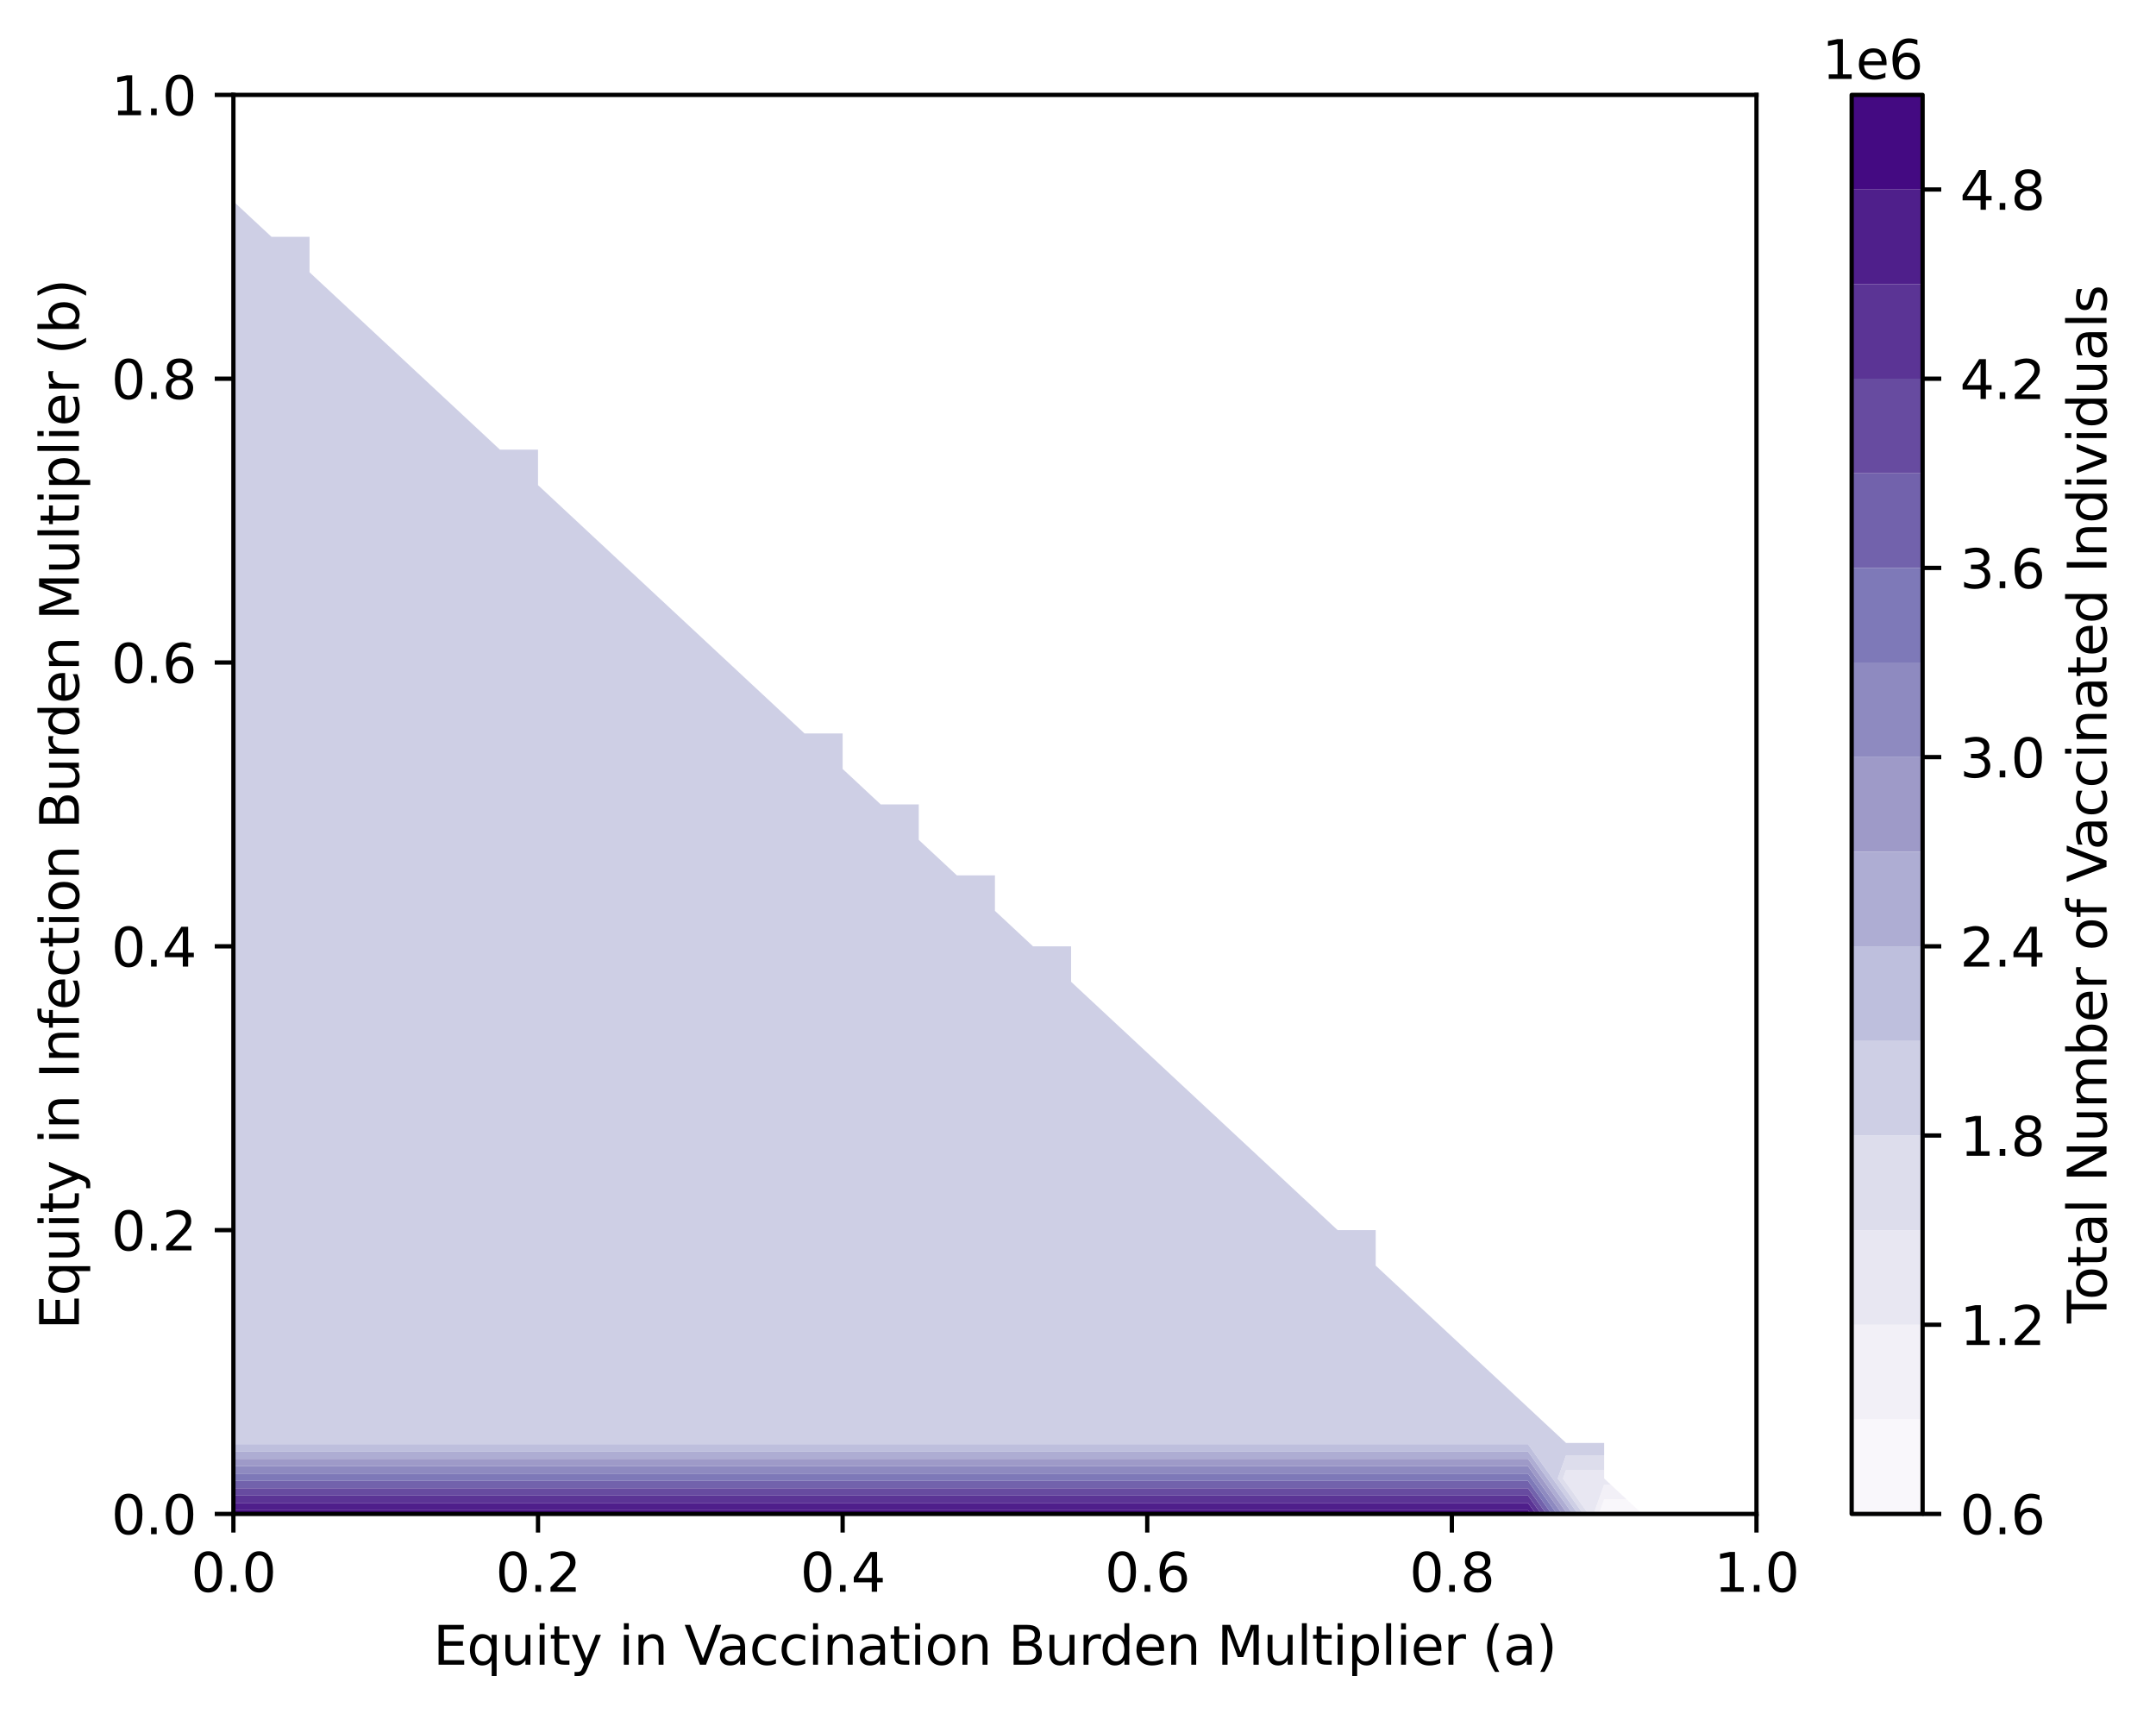 <?xml version="1.0" encoding="utf-8" standalone="no"?>
<!DOCTYPE svg PUBLIC "-//W3C//DTD SVG 1.1//EN"
  "http://www.w3.org/Graphics/SVG/1.1/DTD/svg11.dtd">
<svg xmlns:xlink="http://www.w3.org/1999/xlink" width="404.42pt" height="321.467pt" viewBox="0 0 404.42 321.467" xmlns="http://www.w3.org/2000/svg" version="1.1">
 <defs>
  <style type="text/css">*{stroke-linejoin: round; stroke-linecap: butt}</style>
 </defs>
 <g id="figure_1">
  <g id="patch_1">
   <path d="M 0 321.467 
L 404.42 321.467 
L 404.42 0 
L 0 0 
z
" style="fill: #ffffff"/>
  </g>
  <g id="axes_1">
   <g id="patch_2">
    <path d="M 43.781 283.91 
L 329.477 283.91 
L 329.477 17.798 
L 43.781 17.798 
z
" style="fill: #ffffff"/>
   </g>
   <g id="QuadContourSet_1">
    <path d="M 300.908 283.91 
L 308.05 283.91 
L 305.095 281.158 
L 300.908 281.158 
L 299.922 283.91 
z
" clip-path="url(#p4a91eb981a)" style="fill: #f9f7fb"/>
    <path d="M 300.908 281.158 
L 305.095 281.158 
L 302.139 278.405 
L 300.908 278.405 
L 298.937 283.91 
L 299.922 283.91 
z
" clip-path="url(#p4a91eb981a)" style="fill: #f2f0f7"/>
    <path d="M 293.765 278.061 
L 297.952 283.91 
L 298.937 283.91 
L 300.908 278.405 
L 302.139 278.405 
L 300.908 277.258 
L 300.908 275.652 
L 293.765 275.652 
L 293.191 277.258 
z
" clip-path="url(#p4a91eb981a)" style="fill: #e8e7f2"/>
    <path d="M 293.765 279.437 
L 296.967 283.91 
L 297.952 283.91 
L 293.765 278.061 
L 293.191 277.258 
L 293.765 275.652 
L 300.908 275.652 
L 300.908 272.899 
L 293.765 272.899 
L 292.205 277.258 
z
" clip-path="url(#p4a91eb981a)" style="fill: #ddddec"/>
    <path d="M 293.765 280.813 
L 295.982 283.91 
L 296.967 283.91 
L 293.765 279.437 
L 292.205 277.258 
L 293.765 272.899 
L 300.908 272.899 
L 300.908 270.605 
L 293.765 270.605 
L 286.623 263.952 
L 279.48 257.299 
L 272.338 250.646 
L 265.196 243.994 
L 258.053 237.341 
L 258.053 230.688 
L 250.911 230.688 
L 243.768 224.035 
L 236.626 217.382 
L 229.484 210.73 
L 222.341 204.077 
L 215.199 197.424 
L 208.056 190.771 
L 200.914 184.118 
L 200.914 177.466 
L 193.772 177.466 
L 186.629 170.813 
L 186.629 164.16 
L 179.487 164.16 
L 172.344 157.507 
L 172.344 150.854 
L 165.202 150.854 
L 158.06 144.202 
L 158.06 137.549 
L 150.917 137.549 
L 143.775 130.896 
L 136.632 124.243 
L 129.49 117.59 
L 122.348 110.938 
L 115.205 104.285 
L 108.063 97.632 
L 100.92 90.979 
L 100.92 84.326 
L 93.778 84.326 
L 86.636 77.674 
L 79.493 71.021 
L 72.351 64.368 
L 65.208 57.715 
L 58.066 51.062 
L 58.066 44.41 
L 50.924 44.41 
L 43.781 37.757 
L 43.781 44.41 
L 43.781 51.062 
L 43.781 57.715 
L 43.781 64.368 
L 43.781 71.021 
L 43.781 77.674 
L 43.781 84.326 
L 43.781 90.979 
L 43.781 97.632 
L 43.781 104.285 
L 43.781 110.938 
L 43.781 117.59 
L 43.781 124.243 
L 43.781 130.896 
L 43.781 137.549 
L 43.781 144.202 
L 43.781 150.854 
L 43.781 157.507 
L 43.781 164.16 
L 43.781 170.813 
L 43.781 177.466 
L 43.781 184.118 
L 43.781 190.771 
L 43.781 197.424 
L 43.781 204.077 
L 43.781 210.73 
L 43.781 217.382 
L 43.781 224.035 
L 43.781 230.688 
L 43.781 237.341 
L 43.781 243.994 
L 43.781 250.646 
L 43.781 257.299 
L 43.781 263.952 
L 43.781 270.605 
L 43.781 270.834 
L 50.924 270.834 
L 58.066 270.834 
L 65.208 270.834 
L 72.351 270.834 
L 79.493 270.834 
L 86.636 270.834 
L 93.778 270.834 
L 100.92 270.834 
L 108.063 270.834 
L 115.205 270.834 
L 122.348 270.834 
L 129.49 270.834 
L 136.632 270.834 
L 143.775 270.834 
L 150.917 270.834 
L 158.06 270.834 
L 165.202 270.834 
L 172.344 270.834 
L 179.487 270.834 
L 186.629 270.834 
L 193.772 270.834 
L 200.914 270.834 
L 208.056 270.834 
L 215.199 270.834 
L 222.341 270.834 
L 229.484 270.834 
L 236.626 270.834 
L 243.768 270.834 
L 250.911 270.834 
L 258.053 270.834 
L 265.196 270.834 
L 272.338 270.834 
L 279.48 270.834 
L 286.623 270.834 
L 291.22 277.258 
z
" clip-path="url(#p4a91eb981a)" style="fill: #cecfe5"/>
    <path d="M 293.765 282.19 
L 294.997 283.91 
L 295.982 283.91 
L 293.765 280.813 
L 291.22 277.258 
L 286.623 270.834 
L 279.48 270.834 
L 272.338 270.834 
L 265.196 270.834 
L 258.053 270.834 
L 250.911 270.834 
L 243.768 270.834 
L 236.626 270.834 
L 229.484 270.834 
L 222.341 270.834 
L 215.199 270.834 
L 208.056 270.834 
L 200.914 270.834 
L 193.772 270.834 
L 186.629 270.834 
L 179.487 270.834 
L 172.344 270.834 
L 165.202 270.834 
L 158.06 270.834 
L 150.917 270.834 
L 143.775 270.834 
L 136.632 270.834 
L 129.49 270.834 
L 122.348 270.834 
L 115.205 270.834 
L 108.063 270.834 
L 100.92 270.834 
L 93.778 270.834 
L 86.636 270.834 
L 79.493 270.834 
L 72.351 270.834 
L 65.208 270.834 
L 58.066 270.834 
L 50.924 270.834 
L 43.781 270.834 
L 43.781 272.211 
L 50.924 272.211 
L 58.066 272.211 
L 65.208 272.211 
L 72.351 272.211 
L 79.493 272.211 
L 86.636 272.211 
L 93.778 272.211 
L 100.92 272.211 
L 108.063 272.211 
L 115.205 272.211 
L 122.348 272.211 
L 129.49 272.211 
L 136.632 272.211 
L 143.775 272.211 
L 150.917 272.211 
L 158.06 272.211 
L 165.202 272.211 
L 172.344 272.211 
L 179.487 272.211 
L 186.629 272.211 
L 193.772 272.211 
L 200.914 272.211 
L 208.056 272.211 
L 215.199 272.211 
L 222.341 272.211 
L 229.484 272.211 
L 236.626 272.211 
L 243.768 272.211 
L 250.911 272.211 
L 258.053 272.211 
L 265.196 272.211 
L 272.338 272.211 
L 279.48 272.211 
L 286.623 272.211 
L 290.235 277.258 
z
" clip-path="url(#p4a91eb981a)" style="fill: #bebfdd"/>
    <path d="M 293.765 283.566 
L 294.012 283.91 
L 294.997 283.91 
L 293.765 282.19 
L 290.235 277.258 
L 286.623 272.211 
L 279.48 272.211 
L 272.338 272.211 
L 265.196 272.211 
L 258.053 272.211 
L 250.911 272.211 
L 243.768 272.211 
L 236.626 272.211 
L 229.484 272.211 
L 222.341 272.211 
L 215.199 272.211 
L 208.056 272.211 
L 200.914 272.211 
L 193.772 272.211 
L 186.629 272.211 
L 179.487 272.211 
L 172.344 272.211 
L 165.202 272.211 
L 158.06 272.211 
L 150.917 272.211 
L 143.775 272.211 
L 136.632 272.211 
L 129.49 272.211 
L 122.348 272.211 
L 115.205 272.211 
L 108.063 272.211 
L 100.92 272.211 
L 93.778 272.211 
L 86.636 272.211 
L 79.493 272.211 
L 72.351 272.211 
L 65.208 272.211 
L 58.066 272.211 
L 50.924 272.211 
L 43.781 272.211 
L 43.781 273.587 
L 50.924 273.587 
L 58.066 273.587 
L 65.208 273.587 
L 72.351 273.587 
L 79.493 273.587 
L 86.636 273.587 
L 93.778 273.587 
L 100.92 273.587 
L 108.063 273.587 
L 115.205 273.587 
L 122.348 273.587 
L 129.49 273.587 
L 136.632 273.587 
L 143.775 273.587 
L 150.917 273.587 
L 158.06 273.587 
L 165.202 273.587 
L 172.344 273.587 
L 179.487 273.587 
L 186.629 273.587 
L 193.772 273.587 
L 200.914 273.587 
L 208.056 273.587 
L 215.199 273.587 
L 222.341 273.587 
L 229.484 273.587 
L 236.626 273.587 
L 243.768 273.587 
L 250.911 273.587 
L 258.053 273.587 
L 265.196 273.587 
L 272.338 273.587 
L 279.48 273.587 
L 286.623 273.587 
L 289.25 277.258 
z
" clip-path="url(#p4a91eb981a)" style="fill: #aeadd3"/>
    <path d="M 293.765 283.91 
L 294.012 283.91 
L 293.765 283.566 
L 289.25 277.258 
L 286.623 273.587 
L 279.48 273.587 
L 272.338 273.587 
L 265.196 273.587 
L 258.053 273.587 
L 250.911 273.587 
L 243.768 273.587 
L 236.626 273.587 
L 229.484 273.587 
L 222.341 273.587 
L 215.199 273.587 
L 208.056 273.587 
L 200.914 273.587 
L 193.772 273.587 
L 186.629 273.587 
L 179.487 273.587 
L 172.344 273.587 
L 165.202 273.587 
L 158.06 273.587 
L 150.917 273.587 
L 143.775 273.587 
L 136.632 273.587 
L 129.49 273.587 
L 122.348 273.587 
L 115.205 273.587 
L 108.063 273.587 
L 100.92 273.587 
L 93.778 273.587 
L 86.636 273.587 
L 79.493 273.587 
L 72.351 273.587 
L 65.208 273.587 
L 58.066 273.587 
L 50.924 273.587 
L 43.781 273.587 
L 43.781 274.964 
L 50.924 274.964 
L 58.066 274.964 
L 65.208 274.964 
L 72.351 274.964 
L 79.493 274.964 
L 86.636 274.964 
L 93.778 274.964 
L 100.92 274.964 
L 108.063 274.964 
L 115.205 274.964 
L 122.348 274.964 
L 129.49 274.964 
L 136.632 274.964 
L 143.775 274.964 
L 150.917 274.964 
L 158.06 274.964 
L 165.202 274.964 
L 172.344 274.964 
L 179.487 274.964 
L 186.629 274.964 
L 193.772 274.964 
L 200.914 274.964 
L 208.056 274.964 
L 215.199 274.964 
L 222.341 274.964 
L 229.484 274.964 
L 236.626 274.964 
L 243.768 274.964 
L 250.911 274.964 
L 258.053 274.964 
L 265.196 274.964 
L 272.338 274.964 
L 279.48 274.964 
L 286.623 274.964 
L 288.265 277.258 
L 293.026 283.91 
z
" clip-path="url(#p4a91eb981a)" style="fill: #9e9ac8"/>
    <path d="M 288.265 277.258 
L 286.623 274.964 
L 279.48 274.964 
L 272.338 274.964 
L 265.196 274.964 
L 258.053 274.964 
L 250.911 274.964 
L 243.768 274.964 
L 236.626 274.964 
L 229.484 274.964 
L 222.341 274.964 
L 215.199 274.964 
L 208.056 274.964 
L 200.914 274.964 
L 193.772 274.964 
L 186.629 274.964 
L 179.487 274.964 
L 172.344 274.964 
L 165.202 274.964 
L 158.06 274.964 
L 150.917 274.964 
L 143.775 274.964 
L 136.632 274.964 
L 129.49 274.964 
L 122.348 274.964 
L 115.205 274.964 
L 108.063 274.964 
L 100.92 274.964 
L 93.778 274.964 
L 86.636 274.964 
L 79.493 274.964 
L 72.351 274.964 
L 65.208 274.964 
L 58.066 274.964 
L 50.924 274.964 
L 43.781 274.964 
L 43.781 276.34 
L 50.924 276.34 
L 58.066 276.34 
L 65.208 276.34 
L 72.351 276.34 
L 79.493 276.34 
L 86.636 276.34 
L 93.778 276.34 
L 100.92 276.34 
L 108.063 276.34 
L 115.205 276.34 
L 122.348 276.34 
L 129.49 276.34 
L 136.632 276.34 
L 143.775 276.34 
L 150.917 276.34 
L 158.06 276.34 
L 165.202 276.34 
L 172.344 276.34 
L 179.487 276.34 
L 186.629 276.34 
L 193.772 276.34 
L 200.914 276.34 
L 208.056 276.34 
L 215.199 276.34 
L 222.341 276.34 
L 229.484 276.34 
L 236.626 276.34 
L 243.768 276.34 
L 250.911 276.34 
L 258.053 276.34 
L 265.196 276.34 
L 272.338 276.34 
L 279.48 276.34 
L 286.623 276.34 
L 287.28 277.258 
L 292.041 283.91 
L 293.026 283.91 
z
" clip-path="url(#p4a91eb981a)" style="fill: #8e8ac0"/>
    <path d="M 50.924 277.716 
L 58.066 277.716 
L 65.208 277.716 
L 72.351 277.716 
L 79.493 277.716 
L 86.636 277.716 
L 93.778 277.716 
L 100.92 277.716 
L 108.063 277.716 
L 115.205 277.716 
L 122.348 277.716 
L 129.49 277.716 
L 136.632 277.716 
L 143.775 277.716 
L 150.917 277.716 
L 158.06 277.716 
L 165.202 277.716 
L 172.344 277.716 
L 179.487 277.716 
L 186.629 277.716 
L 193.772 277.716 
L 200.914 277.716 
L 208.056 277.716 
L 215.199 277.716 
L 222.341 277.716 
L 229.484 277.716 
L 236.626 277.716 
L 243.768 277.716 
L 250.911 277.716 
L 258.053 277.716 
L 265.196 277.716 
L 272.338 277.716 
L 279.48 277.716 
L 286.623 277.716 
L 291.056 283.91 
L 292.041 283.91 
L 287.28 277.258 
L 286.623 276.34 
L 279.48 276.34 
L 272.338 276.34 
L 265.196 276.34 
L 258.053 276.34 
L 250.911 276.34 
L 243.768 276.34 
L 236.626 276.34 
L 229.484 276.34 
L 222.341 276.34 
L 215.199 276.34 
L 208.056 276.34 
L 200.914 276.34 
L 193.772 276.34 
L 186.629 276.34 
L 179.487 276.34 
L 172.344 276.34 
L 165.202 276.34 
L 158.06 276.34 
L 150.917 276.34 
L 143.775 276.34 
L 136.632 276.34 
L 129.49 276.34 
L 122.348 276.34 
L 115.205 276.34 
L 108.063 276.34 
L 100.92 276.34 
L 93.778 276.34 
L 86.636 276.34 
L 79.493 276.34 
L 72.351 276.34 
L 65.208 276.34 
L 58.066 276.34 
L 50.924 276.34 
L 43.781 276.34 
L 43.781 277.258 
L 43.781 277.716 
z
" clip-path="url(#p4a91eb981a)" style="fill: #7e79b8"/>
    <path d="M 50.924 279.093 
L 58.066 279.093 
L 65.208 279.093 
L 72.351 279.093 
L 79.493 279.093 
L 86.636 279.093 
L 93.778 279.093 
L 100.92 279.093 
L 108.063 279.093 
L 115.205 279.093 
L 122.348 279.093 
L 129.49 279.093 
L 136.632 279.093 
L 143.775 279.093 
L 150.917 279.093 
L 158.06 279.093 
L 165.202 279.093 
L 172.344 279.093 
L 179.487 279.093 
L 186.629 279.093 
L 193.772 279.093 
L 200.914 279.093 
L 208.056 279.093 
L 215.199 279.093 
L 222.341 279.093 
L 229.484 279.093 
L 236.626 279.093 
L 243.768 279.093 
L 250.911 279.093 
L 258.053 279.093 
L 265.196 279.093 
L 272.338 279.093 
L 279.48 279.093 
L 286.623 279.093 
L 290.071 283.91 
L 291.056 283.91 
L 286.623 277.716 
L 279.48 277.716 
L 272.338 277.716 
L 265.196 277.716 
L 258.053 277.716 
L 250.911 277.716 
L 243.768 277.716 
L 236.626 277.716 
L 229.484 277.716 
L 222.341 277.716 
L 215.199 277.716 
L 208.056 277.716 
L 200.914 277.716 
L 193.772 277.716 
L 186.629 277.716 
L 179.487 277.716 
L 172.344 277.716 
L 165.202 277.716 
L 158.06 277.716 
L 150.917 277.716 
L 143.775 277.716 
L 136.632 277.716 
L 129.49 277.716 
L 122.348 277.716 
L 115.205 277.716 
L 108.063 277.716 
L 100.92 277.716 
L 93.778 277.716 
L 86.636 277.716 
L 79.493 277.716 
L 72.351 277.716 
L 65.208 277.716 
L 58.066 277.716 
L 50.924 277.716 
L 43.781 277.716 
L 43.781 279.093 
z
" clip-path="url(#p4a91eb981a)" style="fill: #7262ac"/>
    <path d="M 50.924 280.469 
L 58.066 280.469 
L 65.208 280.469 
L 72.351 280.469 
L 79.493 280.469 
L 86.636 280.469 
L 93.778 280.469 
L 100.92 280.469 
L 108.063 280.469 
L 115.205 280.469 
L 122.348 280.469 
L 129.49 280.469 
L 136.632 280.469 
L 143.775 280.469 
L 150.917 280.469 
L 158.06 280.469 
L 165.202 280.469 
L 172.344 280.469 
L 179.487 280.469 
L 186.629 280.469 
L 193.772 280.469 
L 200.914 280.469 
L 208.056 280.469 
L 215.199 280.469 
L 222.341 280.469 
L 229.484 280.469 
L 236.626 280.469 
L 243.768 280.469 
L 250.911 280.469 
L 258.053 280.469 
L 265.196 280.469 
L 272.338 280.469 
L 279.48 280.469 
L 286.623 280.469 
L 289.086 283.91 
L 290.071 283.91 
L 286.623 279.093 
L 279.48 279.093 
L 272.338 279.093 
L 265.196 279.093 
L 258.053 279.093 
L 250.911 279.093 
L 243.768 279.093 
L 236.626 279.093 
L 229.484 279.093 
L 222.341 279.093 
L 215.199 279.093 
L 208.056 279.093 
L 200.914 279.093 
L 193.772 279.093 
L 186.629 279.093 
L 179.487 279.093 
L 172.344 279.093 
L 165.202 279.093 
L 158.06 279.093 
L 150.917 279.093 
L 143.775 279.093 
L 136.632 279.093 
L 129.49 279.093 
L 122.348 279.093 
L 115.205 279.093 
L 108.063 279.093 
L 100.92 279.093 
L 93.778 279.093 
L 86.636 279.093 
L 79.493 279.093 
L 72.351 279.093 
L 65.208 279.093 
L 58.066 279.093 
L 50.924 279.093 
L 43.781 279.093 
L 43.781 280.469 
z
" clip-path="url(#p4a91eb981a)" style="fill: #674ba0"/>
    <path d="M 50.924 281.846 
L 58.066 281.846 
L 65.208 281.846 
L 72.351 281.846 
L 79.493 281.846 
L 86.636 281.846 
L 93.778 281.846 
L 100.92 281.846 
L 108.063 281.846 
L 115.205 281.846 
L 122.348 281.846 
L 129.49 281.846 
L 136.632 281.846 
L 143.775 281.846 
L 150.917 281.846 
L 158.06 281.846 
L 165.202 281.846 
L 172.344 281.846 
L 179.487 281.846 
L 186.629 281.846 
L 193.772 281.846 
L 200.914 281.846 
L 208.056 281.846 
L 215.199 281.846 
L 222.341 281.846 
L 229.484 281.846 
L 236.626 281.846 
L 243.768 281.846 
L 250.911 281.846 
L 258.053 281.846 
L 265.196 281.846 
L 272.338 281.846 
L 279.48 281.846 
L 286.623 281.846 
L 288.101 283.91 
L 289.086 283.91 
L 286.623 280.469 
L 279.48 280.469 
L 272.338 280.469 
L 265.196 280.469 
L 258.053 280.469 
L 250.911 280.469 
L 243.768 280.469 
L 236.626 280.469 
L 229.484 280.469 
L 222.341 280.469 
L 215.199 280.469 
L 208.056 280.469 
L 200.914 280.469 
L 193.772 280.469 
L 186.629 280.469 
L 179.487 280.469 
L 172.344 280.469 
L 165.202 280.469 
L 158.06 280.469 
L 150.917 280.469 
L 143.775 280.469 
L 136.632 280.469 
L 129.49 280.469 
L 122.348 280.469 
L 115.205 280.469 
L 108.063 280.469 
L 100.92 280.469 
L 93.778 280.469 
L 86.636 280.469 
L 79.493 280.469 
L 72.351 280.469 
L 65.208 280.469 
L 58.066 280.469 
L 50.924 280.469 
L 43.781 280.469 
L 43.781 281.846 
z
" clip-path="url(#p4a91eb981a)" style="fill: #5b3495"/>
    <path d="M 50.924 283.222 
L 58.066 283.222 
L 65.208 283.222 
L 72.351 283.222 
L 79.493 283.222 
L 86.636 283.222 
L 93.778 283.222 
L 100.92 283.222 
L 108.063 283.222 
L 115.205 283.222 
L 122.348 283.222 
L 129.49 283.222 
L 136.632 283.222 
L 143.775 283.222 
L 150.917 283.222 
L 158.06 283.222 
L 165.202 283.222 
L 172.344 283.222 
L 179.487 283.222 
L 186.629 283.222 
L 193.772 283.222 
L 200.914 283.222 
L 208.056 283.222 
L 215.199 283.222 
L 222.341 283.222 
L 229.484 283.222 
L 236.626 283.222 
L 243.768 283.222 
L 250.911 283.222 
L 258.053 283.222 
L 265.196 283.222 
L 272.338 283.222 
L 279.48 283.222 
L 286.623 283.222 
L 287.115 283.91 
L 288.101 283.91 
L 286.623 281.846 
L 279.48 281.846 
L 272.338 281.846 
L 265.196 281.846 
L 258.053 281.846 
L 250.911 281.846 
L 243.768 281.846 
L 236.626 281.846 
L 229.484 281.846 
L 222.341 281.846 
L 215.199 281.846 
L 208.056 281.846 
L 200.914 281.846 
L 193.772 281.846 
L 186.629 281.846 
L 179.487 281.846 
L 172.344 281.846 
L 165.202 281.846 
L 158.06 281.846 
L 150.917 281.846 
L 143.775 281.846 
L 136.632 281.846 
L 129.49 281.846 
L 122.348 281.846 
L 115.205 281.846 
L 108.063 281.846 
L 100.92 281.846 
L 93.778 281.846 
L 86.636 281.846 
L 79.493 281.846 
L 72.351 281.846 
L 65.208 281.846 
L 58.066 281.846 
L 50.924 281.846 
L 43.781 281.846 
L 43.781 283.222 
z
" clip-path="url(#p4a91eb981a)" style="fill: #4f1f8b"/>
    <path d="M 50.924 283.91 
L 58.066 283.91 
L 65.208 283.91 
L 72.351 283.91 
L 79.493 283.91 
L 86.636 283.91 
L 93.778 283.91 
L 100.92 283.91 
L 108.063 283.91 
L 115.205 283.91 
L 122.348 283.91 
L 129.49 283.91 
L 136.632 283.91 
L 143.775 283.91 
L 150.917 283.91 
L 158.06 283.91 
L 165.202 283.91 
L 172.344 283.91 
L 179.487 283.91 
L 186.629 283.91 
L 193.772 283.91 
L 200.914 283.91 
L 208.056 283.91 
L 215.199 283.91 
L 222.341 283.91 
L 229.484 283.91 
L 236.626 283.91 
L 243.768 283.91 
L 250.911 283.91 
L 258.053 283.91 
L 265.196 283.91 
L 272.338 283.91 
L 279.48 283.91 
L 286.623 283.91 
L 287.115 283.91 
L 286.623 283.222 
L 279.48 283.222 
L 272.338 283.222 
L 265.196 283.222 
L 258.053 283.222 
L 250.911 283.222 
L 243.768 283.222 
L 236.626 283.222 
L 229.484 283.222 
L 222.341 283.222 
L 215.199 283.222 
L 208.056 283.222 
L 200.914 283.222 
L 193.772 283.222 
L 186.629 283.222 
L 179.487 283.222 
L 172.344 283.222 
L 165.202 283.222 
L 158.06 283.222 
L 150.917 283.222 
L 143.775 283.222 
L 136.632 283.222 
L 129.49 283.222 
L 122.348 283.222 
L 115.205 283.222 
L 108.063 283.222 
L 100.92 283.222 
L 93.778 283.222 
L 86.636 283.222 
L 79.493 283.222 
L 72.351 283.222 
L 65.208 283.222 
L 58.066 283.222 
L 50.924 283.222 
L 43.781 283.222 
L 43.781 283.91 
z
" clip-path="url(#p4a91eb981a)" style="fill: #440a82"/>
   </g>
   <g id="matplotlib.axis_1">
    <g id="xtick_1">
     <g id="line2d_1">
      <defs>
       <path id="m61af66a31c" d="M 0 0 
L 0 3.5 
" style="stroke: #000000; stroke-width: 0.8"/>
      </defs>
      <g>
       <use xlink:href="#m61af66a31c" x="43.781" y="283.91" style="stroke: #000000; stroke-width: 0.8"/>
      </g>
     </g>
     <g id="text_1">
      <!-- 0.0 -->
      <g transform="translate(35.83 298.509) scale(0.1 -0.1)">
       <defs>
        <path id="DejaVuSans-30" d="M 2034 4250 
Q 1547 4250 1301 3770 
Q 1056 3291 1056 2328 
Q 1056 1369 1301 889 
Q 1547 409 2034 409 
Q 2525 409 2770 889 
Q 3016 1369 3016 2328 
Q 3016 3291 2770 3770 
Q 2525 4250 2034 4250 
z
M 2034 4750 
Q 2819 4750 3233 4129 
Q 3647 3509 3647 2328 
Q 3647 1150 3233 529 
Q 2819 -91 2034 -91 
Q 1250 -91 836 529 
Q 422 1150 422 2328 
Q 422 3509 836 4129 
Q 1250 4750 2034 4750 
z
" transform="scale(0.016)"/>
        <path id="DejaVuSans-2e" d="M 684 794 
L 1344 794 
L 1344 0 
L 684 0 
L 684 794 
z
" transform="scale(0.016)"/>
       </defs>
       <use xlink:href="#DejaVuSans-30"/>
       <use xlink:href="#DejaVuSans-2e" x="63.623"/>
       <use xlink:href="#DejaVuSans-30" x="95.41"/>
      </g>
     </g>
    </g>
    <g id="xtick_2">
     <g id="line2d_2">
      <g>
       <use xlink:href="#m61af66a31c" x="100.92" y="283.91" style="stroke: #000000; stroke-width: 0.8"/>
      </g>
     </g>
     <g id="text_2">
      <!-- 0.2 -->
      <g transform="translate(92.969 298.509) scale(0.1 -0.1)">
       <defs>
        <path id="DejaVuSans-32" d="M 1228 531 
L 3431 531 
L 3431 0 
L 469 0 
L 469 531 
Q 828 903 1448 1529 
Q 2069 2156 2228 2338 
Q 2531 2678 2651 2914 
Q 2772 3150 2772 3378 
Q 2772 3750 2511 3984 
Q 2250 4219 1831 4219 
Q 1534 4219 1204 4116 
Q 875 4013 500 3803 
L 500 4441 
Q 881 4594 1212 4672 
Q 1544 4750 1819 4750 
Q 2544 4750 2975 4387 
Q 3406 4025 3406 3419 
Q 3406 3131 3298 2873 
Q 3191 2616 2906 2266 
Q 2828 2175 2409 1742 
Q 1991 1309 1228 531 
z
" transform="scale(0.016)"/>
       </defs>
       <use xlink:href="#DejaVuSans-30"/>
       <use xlink:href="#DejaVuSans-2e" x="63.623"/>
       <use xlink:href="#DejaVuSans-32" x="95.41"/>
      </g>
     </g>
    </g>
    <g id="xtick_3">
     <g id="line2d_3">
      <g>
       <use xlink:href="#m61af66a31c" x="158.06" y="283.91" style="stroke: #000000; stroke-width: 0.8"/>
      </g>
     </g>
     <g id="text_3">
      <!-- 0.4 -->
      <g transform="translate(150.108 298.509) scale(0.1 -0.1)">
       <defs>
        <path id="DejaVuSans-34" d="M 2419 4116 
L 825 1625 
L 2419 1625 
L 2419 4116 
z
M 2253 4666 
L 3047 4666 
L 3047 1625 
L 3713 1625 
L 3713 1100 
L 3047 1100 
L 3047 0 
L 2419 0 
L 2419 1100 
L 313 1100 
L 313 1709 
L 2253 4666 
z
" transform="scale(0.016)"/>
       </defs>
       <use xlink:href="#DejaVuSans-30"/>
       <use xlink:href="#DejaVuSans-2e" x="63.623"/>
       <use xlink:href="#DejaVuSans-34" x="95.41"/>
      </g>
     </g>
    </g>
    <g id="xtick_4">
     <g id="line2d_4">
      <g>
       <use xlink:href="#m61af66a31c" x="215.199" y="283.91" style="stroke: #000000; stroke-width: 0.8"/>
      </g>
     </g>
     <g id="text_4">
      <!-- 0.6 -->
      <g transform="translate(207.247 298.509) scale(0.1 -0.1)">
       <defs>
        <path id="DejaVuSans-36" d="M 2113 2584 
Q 1688 2584 1439 2293 
Q 1191 2003 1191 1497 
Q 1191 994 1439 701 
Q 1688 409 2113 409 
Q 2538 409 2786 701 
Q 3034 994 3034 1497 
Q 3034 2003 2786 2293 
Q 2538 2584 2113 2584 
z
M 3366 4563 
L 3366 3988 
Q 3128 4100 2886 4159 
Q 2644 4219 2406 4219 
Q 1781 4219 1451 3797 
Q 1122 3375 1075 2522 
Q 1259 2794 1537 2939 
Q 1816 3084 2150 3084 
Q 2853 3084 3261 2657 
Q 3669 2231 3669 1497 
Q 3669 778 3244 343 
Q 2819 -91 2113 -91 
Q 1303 -91 875 529 
Q 447 1150 447 2328 
Q 447 3434 972 4092 
Q 1497 4750 2381 4750 
Q 2619 4750 2861 4703 
Q 3103 4656 3366 4563 
z
" transform="scale(0.016)"/>
       </defs>
       <use xlink:href="#DejaVuSans-30"/>
       <use xlink:href="#DejaVuSans-2e" x="63.623"/>
       <use xlink:href="#DejaVuSans-36" x="95.41"/>
      </g>
     </g>
    </g>
    <g id="xtick_5">
     <g id="line2d_5">
      <g>
       <use xlink:href="#m61af66a31c" x="272.338" y="283.91" style="stroke: #000000; stroke-width: 0.8"/>
      </g>
     </g>
     <g id="text_5">
      <!-- 0.8 -->
      <g transform="translate(264.386 298.509) scale(0.1 -0.1)">
       <defs>
        <path id="DejaVuSans-38" d="M 2034 2216 
Q 1584 2216 1326 1975 
Q 1069 1734 1069 1313 
Q 1069 891 1326 650 
Q 1584 409 2034 409 
Q 2484 409 2743 651 
Q 3003 894 3003 1313 
Q 3003 1734 2745 1975 
Q 2488 2216 2034 2216 
z
M 1403 2484 
Q 997 2584 770 2862 
Q 544 3141 544 3541 
Q 544 4100 942 4425 
Q 1341 4750 2034 4750 
Q 2731 4750 3128 4425 
Q 3525 4100 3525 3541 
Q 3525 3141 3298 2862 
Q 3072 2584 2669 2484 
Q 3125 2378 3379 2068 
Q 3634 1759 3634 1313 
Q 3634 634 3220 271 
Q 2806 -91 2034 -91 
Q 1263 -91 848 271 
Q 434 634 434 1313 
Q 434 1759 690 2068 
Q 947 2378 1403 2484 
z
M 1172 3481 
Q 1172 3119 1398 2916 
Q 1625 2713 2034 2713 
Q 2441 2713 2670 2916 
Q 2900 3119 2900 3481 
Q 2900 3844 2670 4047 
Q 2441 4250 2034 4250 
Q 1625 4250 1398 4047 
Q 1172 3844 1172 3481 
z
" transform="scale(0.016)"/>
       </defs>
       <use xlink:href="#DejaVuSans-30"/>
       <use xlink:href="#DejaVuSans-2e" x="63.623"/>
       <use xlink:href="#DejaVuSans-38" x="95.41"/>
      </g>
     </g>
    </g>
    <g id="xtick_6">
     <g id="line2d_6">
      <g>
       <use xlink:href="#m61af66a31c" x="329.477" y="283.91" style="stroke: #000000; stroke-width: 0.8"/>
      </g>
     </g>
     <g id="text_6">
      <!-- 1.0 -->
      <g transform="translate(321.526 298.509) scale(0.1 -0.1)">
       <defs>
        <path id="DejaVuSans-31" d="M 794 531 
L 1825 531 
L 1825 4091 
L 703 3866 
L 703 4441 
L 1819 4666 
L 2450 4666 
L 2450 531 
L 3481 531 
L 3481 0 
L 794 0 
L 794 531 
z
" transform="scale(0.016)"/>
       </defs>
       <use xlink:href="#DejaVuSans-31"/>
       <use xlink:href="#DejaVuSans-2e" x="63.623"/>
       <use xlink:href="#DejaVuSans-30" x="95.41"/>
      </g>
     </g>
    </g>
    <g id="text_7">
     <!-- Equity in Vaccination Burden Multiplier (a) -->
     <g transform="translate(81.263 312.187) scale(0.1 -0.1)">
      <defs>
       <path id="DejaVuSans-45" d="M 628 4666 
L 3578 4666 
L 3578 4134 
L 1259 4134 
L 1259 2753 
L 3481 2753 
L 3481 2222 
L 1259 2222 
L 1259 531 
L 3634 531 
L 3634 0 
L 628 0 
L 628 4666 
z
" transform="scale(0.016)"/>
       <path id="DejaVuSans-71" d="M 947 1747 
Q 947 1113 1208 752 
Q 1469 391 1925 391 
Q 2381 391 2643 752 
Q 2906 1113 2906 1747 
Q 2906 2381 2643 2742 
Q 2381 3103 1925 3103 
Q 1469 3103 1208 2742 
Q 947 2381 947 1747 
z
M 2906 525 
Q 2725 213 2448 61 
Q 2172 -91 1784 -91 
Q 1150 -91 751 415 
Q 353 922 353 1747 
Q 353 2572 751 3078 
Q 1150 3584 1784 3584 
Q 2172 3584 2448 3432 
Q 2725 3281 2906 2969 
L 2906 3500 
L 3481 3500 
L 3481 -1331 
L 2906 -1331 
L 2906 525 
z
" transform="scale(0.016)"/>
       <path id="DejaVuSans-75" d="M 544 1381 
L 544 3500 
L 1119 3500 
L 1119 1403 
Q 1119 906 1312 657 
Q 1506 409 1894 409 
Q 2359 409 2629 706 
Q 2900 1003 2900 1516 
L 2900 3500 
L 3475 3500 
L 3475 0 
L 2900 0 
L 2900 538 
Q 2691 219 2414 64 
Q 2138 -91 1772 -91 
Q 1169 -91 856 284 
Q 544 659 544 1381 
z
M 1991 3584 
L 1991 3584 
z
" transform="scale(0.016)"/>
       <path id="DejaVuSans-69" d="M 603 3500 
L 1178 3500 
L 1178 0 
L 603 0 
L 603 3500 
z
M 603 4863 
L 1178 4863 
L 1178 4134 
L 603 4134 
L 603 4863 
z
" transform="scale(0.016)"/>
       <path id="DejaVuSans-74" d="M 1172 4494 
L 1172 3500 
L 2356 3500 
L 2356 3053 
L 1172 3053 
L 1172 1153 
Q 1172 725 1289 603 
Q 1406 481 1766 481 
L 2356 481 
L 2356 0 
L 1766 0 
Q 1100 0 847 248 
Q 594 497 594 1153 
L 594 3053 
L 172 3053 
L 172 3500 
L 594 3500 
L 594 4494 
L 1172 4494 
z
" transform="scale(0.016)"/>
       <path id="DejaVuSans-79" d="M 2059 -325 
Q 1816 -950 1584 -1140 
Q 1353 -1331 966 -1331 
L 506 -1331 
L 506 -850 
L 844 -850 
Q 1081 -850 1212 -737 
Q 1344 -625 1503 -206 
L 1606 56 
L 191 3500 
L 800 3500 
L 1894 763 
L 2988 3500 
L 3597 3500 
L 2059 -325 
z
" transform="scale(0.016)"/>
       <path id="DejaVuSans-20" transform="scale(0.016)"/>
       <path id="DejaVuSans-6e" d="M 3513 2113 
L 3513 0 
L 2938 0 
L 2938 2094 
Q 2938 2591 2744 2837 
Q 2550 3084 2163 3084 
Q 1697 3084 1428 2787 
Q 1159 2491 1159 1978 
L 1159 0 
L 581 0 
L 581 3500 
L 1159 3500 
L 1159 2956 
Q 1366 3272 1645 3428 
Q 1925 3584 2291 3584 
Q 2894 3584 3203 3211 
Q 3513 2838 3513 2113 
z
" transform="scale(0.016)"/>
       <path id="DejaVuSans-56" d="M 1831 0 
L 50 4666 
L 709 4666 
L 2188 738 
L 3669 4666 
L 4325 4666 
L 2547 0 
L 1831 0 
z
" transform="scale(0.016)"/>
       <path id="DejaVuSans-61" d="M 2194 1759 
Q 1497 1759 1228 1600 
Q 959 1441 959 1056 
Q 959 750 1161 570 
Q 1363 391 1709 391 
Q 2188 391 2477 730 
Q 2766 1069 2766 1631 
L 2766 1759 
L 2194 1759 
z
M 3341 1997 
L 3341 0 
L 2766 0 
L 2766 531 
Q 2569 213 2275 61 
Q 1981 -91 1556 -91 
Q 1019 -91 701 211 
Q 384 513 384 1019 
Q 384 1609 779 1909 
Q 1175 2209 1959 2209 
L 2766 2209 
L 2766 2266 
Q 2766 2663 2505 2880 
Q 2244 3097 1772 3097 
Q 1472 3097 1187 3025 
Q 903 2953 641 2809 
L 641 3341 
Q 956 3463 1253 3523 
Q 1550 3584 1831 3584 
Q 2591 3584 2966 3190 
Q 3341 2797 3341 1997 
z
" transform="scale(0.016)"/>
       <path id="DejaVuSans-63" d="M 3122 3366 
L 3122 2828 
Q 2878 2963 2633 3030 
Q 2388 3097 2138 3097 
Q 1578 3097 1268 2742 
Q 959 2388 959 1747 
Q 959 1106 1268 751 
Q 1578 397 2138 397 
Q 2388 397 2633 464 
Q 2878 531 3122 666 
L 3122 134 
Q 2881 22 2623 -34 
Q 2366 -91 2075 -91 
Q 1284 -91 818 406 
Q 353 903 353 1747 
Q 353 2603 823 3093 
Q 1294 3584 2113 3584 
Q 2378 3584 2631 3529 
Q 2884 3475 3122 3366 
z
" transform="scale(0.016)"/>
       <path id="DejaVuSans-6f" d="M 1959 3097 
Q 1497 3097 1228 2736 
Q 959 2375 959 1747 
Q 959 1119 1226 758 
Q 1494 397 1959 397 
Q 2419 397 2687 759 
Q 2956 1122 2956 1747 
Q 2956 2369 2687 2733 
Q 2419 3097 1959 3097 
z
M 1959 3584 
Q 2709 3584 3137 3096 
Q 3566 2609 3566 1747 
Q 3566 888 3137 398 
Q 2709 -91 1959 -91 
Q 1206 -91 779 398 
Q 353 888 353 1747 
Q 353 2609 779 3096 
Q 1206 3584 1959 3584 
z
" transform="scale(0.016)"/>
       <path id="DejaVuSans-42" d="M 1259 2228 
L 1259 519 
L 2272 519 
Q 2781 519 3026 730 
Q 3272 941 3272 1375 
Q 3272 1813 3026 2020 
Q 2781 2228 2272 2228 
L 1259 2228 
z
M 1259 4147 
L 1259 2741 
L 2194 2741 
Q 2656 2741 2882 2914 
Q 3109 3088 3109 3444 
Q 3109 3797 2882 3972 
Q 2656 4147 2194 4147 
L 1259 4147 
z
M 628 4666 
L 2241 4666 
Q 2963 4666 3353 4366 
Q 3744 4066 3744 3513 
Q 3744 3084 3544 2831 
Q 3344 2578 2956 2516 
Q 3422 2416 3680 2098 
Q 3938 1781 3938 1306 
Q 3938 681 3513 340 
Q 3088 0 2303 0 
L 628 0 
L 628 4666 
z
" transform="scale(0.016)"/>
       <path id="DejaVuSans-72" d="M 2631 2963 
Q 2534 3019 2420 3045 
Q 2306 3072 2169 3072 
Q 1681 3072 1420 2755 
Q 1159 2438 1159 1844 
L 1159 0 
L 581 0 
L 581 3500 
L 1159 3500 
L 1159 2956 
Q 1341 3275 1631 3429 
Q 1922 3584 2338 3584 
Q 2397 3584 2469 3576 
Q 2541 3569 2628 3553 
L 2631 2963 
z
" transform="scale(0.016)"/>
       <path id="DejaVuSans-64" d="M 2906 2969 
L 2906 4863 
L 3481 4863 
L 3481 0 
L 2906 0 
L 2906 525 
Q 2725 213 2448 61 
Q 2172 -91 1784 -91 
Q 1150 -91 751 415 
Q 353 922 353 1747 
Q 353 2572 751 3078 
Q 1150 3584 1784 3584 
Q 2172 3584 2448 3432 
Q 2725 3281 2906 2969 
z
M 947 1747 
Q 947 1113 1208 752 
Q 1469 391 1925 391 
Q 2381 391 2643 752 
Q 2906 1113 2906 1747 
Q 2906 2381 2643 2742 
Q 2381 3103 1925 3103 
Q 1469 3103 1208 2742 
Q 947 2381 947 1747 
z
" transform="scale(0.016)"/>
       <path id="DejaVuSans-65" d="M 3597 1894 
L 3597 1613 
L 953 1613 
Q 991 1019 1311 708 
Q 1631 397 2203 397 
Q 2534 397 2845 478 
Q 3156 559 3463 722 
L 3463 178 
Q 3153 47 2828 -22 
Q 2503 -91 2169 -91 
Q 1331 -91 842 396 
Q 353 884 353 1716 
Q 353 2575 817 3079 
Q 1281 3584 2069 3584 
Q 2775 3584 3186 3129 
Q 3597 2675 3597 1894 
z
M 3022 2063 
Q 3016 2534 2758 2815 
Q 2500 3097 2075 3097 
Q 1594 3097 1305 2825 
Q 1016 2553 972 2059 
L 3022 2063 
z
" transform="scale(0.016)"/>
       <path id="DejaVuSans-4d" d="M 628 4666 
L 1569 4666 
L 2759 1491 
L 3956 4666 
L 4897 4666 
L 4897 0 
L 4281 0 
L 4281 4097 
L 3078 897 
L 2444 897 
L 1241 4097 
L 1241 0 
L 628 0 
L 628 4666 
z
" transform="scale(0.016)"/>
       <path id="DejaVuSans-6c" d="M 603 4863 
L 1178 4863 
L 1178 0 
L 603 0 
L 603 4863 
z
" transform="scale(0.016)"/>
       <path id="DejaVuSans-70" d="M 1159 525 
L 1159 -1331 
L 581 -1331 
L 581 3500 
L 1159 3500 
L 1159 2969 
Q 1341 3281 1617 3432 
Q 1894 3584 2278 3584 
Q 2916 3584 3314 3078 
Q 3713 2572 3713 1747 
Q 3713 922 3314 415 
Q 2916 -91 2278 -91 
Q 1894 -91 1617 61 
Q 1341 213 1159 525 
z
M 3116 1747 
Q 3116 2381 2855 2742 
Q 2594 3103 2138 3103 
Q 1681 3103 1420 2742 
Q 1159 2381 1159 1747 
Q 1159 1113 1420 752 
Q 1681 391 2138 391 
Q 2594 391 2855 752 
Q 3116 1113 3116 1747 
z
" transform="scale(0.016)"/>
       <path id="DejaVuSans-28" d="M 1984 4856 
Q 1566 4138 1362 3434 
Q 1159 2731 1159 2009 
Q 1159 1288 1364 580 
Q 1569 -128 1984 -844 
L 1484 -844 
Q 1016 -109 783 600 
Q 550 1309 550 2009 
Q 550 2706 781 3412 
Q 1013 4119 1484 4856 
L 1984 4856 
z
" transform="scale(0.016)"/>
       <path id="DejaVuSans-29" d="M 513 4856 
L 1013 4856 
Q 1481 4119 1714 3412 
Q 1947 2706 1947 2009 
Q 1947 1309 1714 600 
Q 1481 -109 1013 -844 
L 513 -844 
Q 928 -128 1133 580 
Q 1338 1288 1338 2009 
Q 1338 2731 1133 3434 
Q 928 4138 513 4856 
z
" transform="scale(0.016)"/>
      </defs>
      <use xlink:href="#DejaVuSans-45"/>
      <use xlink:href="#DejaVuSans-71" x="63.184"/>
      <use xlink:href="#DejaVuSans-75" x="126.66"/>
      <use xlink:href="#DejaVuSans-69" x="190.039"/>
      <use xlink:href="#DejaVuSans-74" x="217.822"/>
      <use xlink:href="#DejaVuSans-79" x="257.031"/>
      <use xlink:href="#DejaVuSans-20" x="316.211"/>
      <use xlink:href="#DejaVuSans-69" x="347.998"/>
      <use xlink:href="#DejaVuSans-6e" x="375.781"/>
      <use xlink:href="#DejaVuSans-20" x="439.16"/>
      <use xlink:href="#DejaVuSans-56" x="470.947"/>
      <use xlink:href="#DejaVuSans-61" x="531.605"/>
      <use xlink:href="#DejaVuSans-63" x="592.885"/>
      <use xlink:href="#DejaVuSans-63" x="647.865"/>
      <use xlink:href="#DejaVuSans-69" x="702.846"/>
      <use xlink:href="#DejaVuSans-6e" x="730.629"/>
      <use xlink:href="#DejaVuSans-61" x="794.008"/>
      <use xlink:href="#DejaVuSans-74" x="855.287"/>
      <use xlink:href="#DejaVuSans-69" x="894.496"/>
      <use xlink:href="#DejaVuSans-6f" x="922.279"/>
      <use xlink:href="#DejaVuSans-6e" x="983.461"/>
      <use xlink:href="#DejaVuSans-20" x="1046.84"/>
      <use xlink:href="#DejaVuSans-42" x="1078.627"/>
      <use xlink:href="#DejaVuSans-75" x="1147.23"/>
      <use xlink:href="#DejaVuSans-72" x="1210.609"/>
      <use xlink:href="#DejaVuSans-64" x="1249.973"/>
      <use xlink:href="#DejaVuSans-65" x="1313.449"/>
      <use xlink:href="#DejaVuSans-6e" x="1374.973"/>
      <use xlink:href="#DejaVuSans-20" x="1438.352"/>
      <use xlink:href="#DejaVuSans-4d" x="1470.139"/>
      <use xlink:href="#DejaVuSans-75" x="1556.418"/>
      <use xlink:href="#DejaVuSans-6c" x="1619.797"/>
      <use xlink:href="#DejaVuSans-74" x="1647.58"/>
      <use xlink:href="#DejaVuSans-69" x="1686.789"/>
      <use xlink:href="#DejaVuSans-70" x="1714.572"/>
      <use xlink:href="#DejaVuSans-6c" x="1778.049"/>
      <use xlink:href="#DejaVuSans-69" x="1805.832"/>
      <use xlink:href="#DejaVuSans-65" x="1833.615"/>
      <use xlink:href="#DejaVuSans-72" x="1895.139"/>
      <use xlink:href="#DejaVuSans-20" x="1936.252"/>
      <use xlink:href="#DejaVuSans-28" x="1968.039"/>
      <use xlink:href="#DejaVuSans-61" x="2007.053"/>
      <use xlink:href="#DejaVuSans-29" x="2068.332"/>
     </g>
    </g>
   </g>
   <g id="matplotlib.axis_2">
    <g id="ytick_1">
     <g id="line2d_7">
      <defs>
       <path id="m3b93095077" d="M 0 0 
L -3.5 0 
" style="stroke: #000000; stroke-width: 0.8"/>
      </defs>
      <g>
       <use xlink:href="#m3b93095077" x="43.781" y="283.91" style="stroke: #000000; stroke-width: 0.8"/>
      </g>
     </g>
     <g id="text_8">
      <!-- 0.0 -->
      <g transform="translate(20.878 287.71) scale(0.1 -0.1)">
       <use xlink:href="#DejaVuSans-30"/>
       <use xlink:href="#DejaVuSans-2e" x="63.623"/>
       <use xlink:href="#DejaVuSans-30" x="95.41"/>
      </g>
     </g>
    </g>
    <g id="ytick_2">
     <g id="line2d_8">
      <g>
       <use xlink:href="#m3b93095077" x="43.781" y="230.688" style="stroke: #000000; stroke-width: 0.8"/>
      </g>
     </g>
     <g id="text_9">
      <!-- 0.2 -->
      <g transform="translate(20.878 234.487) scale(0.1 -0.1)">
       <use xlink:href="#DejaVuSans-30"/>
       <use xlink:href="#DejaVuSans-2e" x="63.623"/>
       <use xlink:href="#DejaVuSans-32" x="95.41"/>
      </g>
     </g>
    </g>
    <g id="ytick_3">
     <g id="line2d_9">
      <g>
       <use xlink:href="#m3b93095077" x="43.781" y="177.466" style="stroke: #000000; stroke-width: 0.8"/>
      </g>
     </g>
     <g id="text_10">
      <!-- 0.4 -->
      <g transform="translate(20.878 181.265) scale(0.1 -0.1)">
       <use xlink:href="#DejaVuSans-30"/>
       <use xlink:href="#DejaVuSans-2e" x="63.623"/>
       <use xlink:href="#DejaVuSans-34" x="95.41"/>
      </g>
     </g>
    </g>
    <g id="ytick_4">
     <g id="line2d_10">
      <g>
       <use xlink:href="#m3b93095077" x="43.781" y="124.243" style="stroke: #000000; stroke-width: 0.8"/>
      </g>
     </g>
     <g id="text_11">
      <!-- 0.6 -->
      <g transform="translate(20.878 128.042) scale(0.1 -0.1)">
       <use xlink:href="#DejaVuSans-30"/>
       <use xlink:href="#DejaVuSans-2e" x="63.623"/>
       <use xlink:href="#DejaVuSans-36" x="95.41"/>
      </g>
     </g>
    </g>
    <g id="ytick_5">
     <g id="line2d_11">
      <g>
       <use xlink:href="#m3b93095077" x="43.781" y="71.021" style="stroke: #000000; stroke-width: 0.8"/>
      </g>
     </g>
     <g id="text_12">
      <!-- 0.8 -->
      <g transform="translate(20.878 74.82) scale(0.1 -0.1)">
       <use xlink:href="#DejaVuSans-30"/>
       <use xlink:href="#DejaVuSans-2e" x="63.623"/>
       <use xlink:href="#DejaVuSans-38" x="95.41"/>
      </g>
     </g>
    </g>
    <g id="ytick_6">
     <g id="line2d_12">
      <g>
       <use xlink:href="#m3b93095077" x="43.781" y="17.798" style="stroke: #000000; stroke-width: 0.8"/>
      </g>
     </g>
     <g id="text_13">
      <!-- 1.0 -->
      <g transform="translate(20.878 21.598) scale(0.1 -0.1)">
       <use xlink:href="#DejaVuSans-31"/>
       <use xlink:href="#DejaVuSans-2e" x="63.623"/>
       <use xlink:href="#DejaVuSans-30" x="95.41"/>
      </g>
     </g>
    </g>
    <g id="text_14">
     <!-- Equity in Infection Burden Multiplier (b) -->
     <g transform="translate(14.798 249.344) rotate(-90) scale(0.1 -0.1)">
      <defs>
       <path id="DejaVuSans-49" d="M 628 4666 
L 1259 4666 
L 1259 0 
L 628 0 
L 628 4666 
z
" transform="scale(0.016)"/>
       <path id="DejaVuSans-66" d="M 2375 4863 
L 2375 4384 
L 1825 4384 
Q 1516 4384 1395 4259 
Q 1275 4134 1275 3809 
L 1275 3500 
L 2222 3500 
L 2222 3053 
L 1275 3053 
L 1275 0 
L 697 0 
L 697 3053 
L 147 3053 
L 147 3500 
L 697 3500 
L 697 3744 
Q 697 4328 969 4595 
Q 1241 4863 1831 4863 
L 2375 4863 
z
" transform="scale(0.016)"/>
       <path id="DejaVuSans-62" d="M 3116 1747 
Q 3116 2381 2855 2742 
Q 2594 3103 2138 3103 
Q 1681 3103 1420 2742 
Q 1159 2381 1159 1747 
Q 1159 1113 1420 752 
Q 1681 391 2138 391 
Q 2594 391 2855 752 
Q 3116 1113 3116 1747 
z
M 1159 2969 
Q 1341 3281 1617 3432 
Q 1894 3584 2278 3584 
Q 2916 3584 3314 3078 
Q 3713 2572 3713 1747 
Q 3713 922 3314 415 
Q 2916 -91 2278 -91 
Q 1894 -91 1617 61 
Q 1341 213 1159 525 
L 1159 0 
L 581 0 
L 581 4863 
L 1159 4863 
L 1159 2969 
z
" transform="scale(0.016)"/>
      </defs>
      <use xlink:href="#DejaVuSans-45"/>
      <use xlink:href="#DejaVuSans-71" x="63.184"/>
      <use xlink:href="#DejaVuSans-75" x="126.66"/>
      <use xlink:href="#DejaVuSans-69" x="190.039"/>
      <use xlink:href="#DejaVuSans-74" x="217.822"/>
      <use xlink:href="#DejaVuSans-79" x="257.031"/>
      <use xlink:href="#DejaVuSans-20" x="316.211"/>
      <use xlink:href="#DejaVuSans-69" x="347.998"/>
      <use xlink:href="#DejaVuSans-6e" x="375.781"/>
      <use xlink:href="#DejaVuSans-20" x="439.16"/>
      <use xlink:href="#DejaVuSans-49" x="470.947"/>
      <use xlink:href="#DejaVuSans-6e" x="500.439"/>
      <use xlink:href="#DejaVuSans-66" x="563.818"/>
      <use xlink:href="#DejaVuSans-65" x="599.023"/>
      <use xlink:href="#DejaVuSans-63" x="660.547"/>
      <use xlink:href="#DejaVuSans-74" x="715.527"/>
      <use xlink:href="#DejaVuSans-69" x="754.736"/>
      <use xlink:href="#DejaVuSans-6f" x="782.52"/>
      <use xlink:href="#DejaVuSans-6e" x="843.701"/>
      <use xlink:href="#DejaVuSans-20" x="907.08"/>
      <use xlink:href="#DejaVuSans-42" x="938.867"/>
      <use xlink:href="#DejaVuSans-75" x="1007.471"/>
      <use xlink:href="#DejaVuSans-72" x="1070.85"/>
      <use xlink:href="#DejaVuSans-64" x="1110.213"/>
      <use xlink:href="#DejaVuSans-65" x="1173.689"/>
      <use xlink:href="#DejaVuSans-6e" x="1235.213"/>
      <use xlink:href="#DejaVuSans-20" x="1298.592"/>
      <use xlink:href="#DejaVuSans-4d" x="1330.379"/>
      <use xlink:href="#DejaVuSans-75" x="1416.658"/>
      <use xlink:href="#DejaVuSans-6c" x="1480.037"/>
      <use xlink:href="#DejaVuSans-74" x="1507.82"/>
      <use xlink:href="#DejaVuSans-69" x="1547.029"/>
      <use xlink:href="#DejaVuSans-70" x="1574.812"/>
      <use xlink:href="#DejaVuSans-6c" x="1638.289"/>
      <use xlink:href="#DejaVuSans-69" x="1666.072"/>
      <use xlink:href="#DejaVuSans-65" x="1693.855"/>
      <use xlink:href="#DejaVuSans-72" x="1755.379"/>
      <use xlink:href="#DejaVuSans-20" x="1796.492"/>
      <use xlink:href="#DejaVuSans-28" x="1828.279"/>
      <use xlink:href="#DejaVuSans-62" x="1867.293"/>
      <use xlink:href="#DejaVuSans-29" x="1930.77"/>
     </g>
    </g>
   </g>
   <g id="patch_3">
    <path d="M 43.781 283.91 
L 43.781 17.798 
" style="fill: none; stroke: #000000; stroke-width: 0.8; stroke-linejoin: miter; stroke-linecap: square"/>
   </g>
   <g id="patch_4">
    <path d="M 329.477 283.91 
L 329.477 17.798 
" style="fill: none; stroke: #000000; stroke-width: 0.8; stroke-linejoin: miter; stroke-linecap: square"/>
   </g>
   <g id="patch_5">
    <path d="M 43.781 283.91 
L 329.477 283.91 
" style="fill: none; stroke: #000000; stroke-width: 0.8; stroke-linejoin: miter; stroke-linecap: square"/>
   </g>
   <g id="patch_6">
    <path d="M 43.781 17.798 
L 329.477 17.798 
" style="fill: none; stroke: #000000; stroke-width: 0.8; stroke-linejoin: miter; stroke-linecap: square"/>
   </g>
  </g>
  <g id="axes_2">
   <g id="patch_7">
    <path d="M 347.333 283.91 
L 360.639 283.91 
L 360.639 17.798 
L 347.333 17.798 
z
" style="fill: #ffffff"/>
   </g>
   <g id="QuadMesh_1">
    <path d="M 347.333 283.91 
L 360.639 283.91 
L 360.639 266.17 
L 347.333 266.17 
L 347.333 283.91 
" clip-path="url(#p2d69f16c72)" style="fill: #f9f7fb"/>
    <path d="M 347.333 266.17 
L 360.639 266.17 
L 360.639 248.429 
L 347.333 248.429 
L 347.333 266.17 
" clip-path="url(#p2d69f16c72)" style="fill: #f2f0f7"/>
    <path d="M 347.333 248.429 
L 360.639 248.429 
L 360.639 230.688 
L 347.333 230.688 
L 347.333 248.429 
" clip-path="url(#p2d69f16c72)" style="fill: #e8e7f2"/>
    <path d="M 347.333 230.688 
L 360.639 230.688 
L 360.639 212.947 
L 347.333 212.947 
L 347.333 230.688 
" clip-path="url(#p2d69f16c72)" style="fill: #ddddec"/>
    <path d="M 347.333 212.947 
L 360.639 212.947 
L 360.639 195.206 
L 347.333 195.206 
L 347.333 212.947 
" clip-path="url(#p2d69f16c72)" style="fill: #cecfe5"/>
    <path d="M 347.333 195.206 
L 360.639 195.206 
L 360.639 177.466 
L 347.333 177.466 
L 347.333 195.206 
" clip-path="url(#p2d69f16c72)" style="fill: #bebfdd"/>
    <path d="M 347.333 177.466 
L 360.639 177.466 
L 360.639 159.725 
L 347.333 159.725 
L 347.333 177.466 
" clip-path="url(#p2d69f16c72)" style="fill: #aeadd3"/>
    <path d="M 347.333 159.725 
L 360.639 159.725 
L 360.639 141.984 
L 347.333 141.984 
L 347.333 159.725 
" clip-path="url(#p2d69f16c72)" style="fill: #9e9ac8"/>
    <path d="M 347.333 141.984 
L 360.639 141.984 
L 360.639 124.243 
L 347.333 124.243 
L 347.333 141.984 
" clip-path="url(#p2d69f16c72)" style="fill: #8e8ac0"/>
    <path d="M 347.333 124.243 
L 360.639 124.243 
L 360.639 106.502 
L 347.333 106.502 
L 347.333 124.243 
" clip-path="url(#p2d69f16c72)" style="fill: #7e79b8"/>
    <path d="M 347.333 106.502 
L 360.639 106.502 
L 360.639 88.762 
L 347.333 88.762 
L 347.333 106.502 
" clip-path="url(#p2d69f16c72)" style="fill: #7262ac"/>
    <path d="M 347.333 88.762 
L 360.639 88.762 
L 360.639 71.021 
L 347.333 71.021 
L 347.333 88.762 
" clip-path="url(#p2d69f16c72)" style="fill: #674ba0"/>
    <path d="M 347.333 71.021 
L 360.639 71.021 
L 360.639 53.28 
L 347.333 53.28 
L 347.333 71.021 
" clip-path="url(#p2d69f16c72)" style="fill: #5b3495"/>
    <path d="M 347.333 53.28 
L 360.639 53.28 
L 360.639 35.539 
L 347.333 35.539 
L 347.333 53.28 
" clip-path="url(#p2d69f16c72)" style="fill: #4f1f8b"/>
    <path d="M 347.333 35.539 
L 360.639 35.539 
L 360.639 17.798 
L 347.333 17.798 
L 347.333 35.539 
" clip-path="url(#p2d69f16c72)" style="fill: #440a82"/>
   </g>
   <g id="matplotlib.axis_3"/>
   <g id="matplotlib.axis_4">
    <g id="ytick_7">
     <g id="line2d_13">
      <defs>
       <path id="m4acde9639b" d="M 0 0 
L 3.5 0 
" style="stroke: #000000; stroke-width: 0.8"/>
      </defs>
      <g>
       <use xlink:href="#m4acde9639b" x="360.639" y="283.91" style="stroke: #000000; stroke-width: 0.8"/>
      </g>
     </g>
     <g id="text_15">
      <!-- 0.6 -->
      <g transform="translate(367.639 287.71) scale(0.1 -0.1)">
       <use xlink:href="#DejaVuSans-30"/>
       <use xlink:href="#DejaVuSans-2e" x="63.623"/>
       <use xlink:href="#DejaVuSans-36" x="95.41"/>
      </g>
     </g>
    </g>
    <g id="ytick_8">
     <g id="line2d_14">
      <g>
       <use xlink:href="#m4acde9639b" x="360.639" y="248.429" style="stroke: #000000; stroke-width: 0.8"/>
      </g>
     </g>
     <g id="text_16">
      <!-- 1.2 -->
      <g transform="translate(367.639 252.228) scale(0.1 -0.1)">
       <use xlink:href="#DejaVuSans-31"/>
       <use xlink:href="#DejaVuSans-2e" x="63.623"/>
       <use xlink:href="#DejaVuSans-32" x="95.41"/>
      </g>
     </g>
    </g>
    <g id="ytick_9">
     <g id="line2d_15">
      <g>
       <use xlink:href="#m4acde9639b" x="360.639" y="212.947" style="stroke: #000000; stroke-width: 0.8"/>
      </g>
     </g>
     <g id="text_17">
      <!-- 1.8 -->
      <g transform="translate(367.639 216.746) scale(0.1 -0.1)">
       <use xlink:href="#DejaVuSans-31"/>
       <use xlink:href="#DejaVuSans-2e" x="63.623"/>
       <use xlink:href="#DejaVuSans-38" x="95.41"/>
      </g>
     </g>
    </g>
    <g id="ytick_10">
     <g id="line2d_16">
      <g>
       <use xlink:href="#m4acde9639b" x="360.639" y="177.466" style="stroke: #000000; stroke-width: 0.8"/>
      </g>
     </g>
     <g id="text_18">
      <!-- 2.4 -->
      <g transform="translate(367.639 181.265) scale(0.1 -0.1)">
       <use xlink:href="#DejaVuSans-32"/>
       <use xlink:href="#DejaVuSans-2e" x="63.623"/>
       <use xlink:href="#DejaVuSans-34" x="95.41"/>
      </g>
     </g>
    </g>
    <g id="ytick_11">
     <g id="line2d_17">
      <g>
       <use xlink:href="#m4acde9639b" x="360.639" y="141.984" style="stroke: #000000; stroke-width: 0.8"/>
      </g>
     </g>
     <g id="text_19">
      <!-- 3.0 -->
      <g transform="translate(367.639 145.783) scale(0.1 -0.1)">
       <defs>
        <path id="DejaVuSans-33" d="M 2597 2516 
Q 3050 2419 3304 2112 
Q 3559 1806 3559 1356 
Q 3559 666 3084 287 
Q 2609 -91 1734 -91 
Q 1441 -91 1130 -33 
Q 819 25 488 141 
L 488 750 
Q 750 597 1062 519 
Q 1375 441 1716 441 
Q 2309 441 2620 675 
Q 2931 909 2931 1356 
Q 2931 1769 2642 2001 
Q 2353 2234 1838 2234 
L 1294 2234 
L 1294 2753 
L 1863 2753 
Q 2328 2753 2575 2939 
Q 2822 3125 2822 3475 
Q 2822 3834 2567 4026 
Q 2313 4219 1838 4219 
Q 1578 4219 1281 4162 
Q 984 4106 628 3988 
L 628 4550 
Q 988 4650 1302 4700 
Q 1616 4750 1894 4750 
Q 2613 4750 3031 4423 
Q 3450 4097 3450 3541 
Q 3450 3153 3228 2886 
Q 3006 2619 2597 2516 
z
" transform="scale(0.016)"/>
       </defs>
       <use xlink:href="#DejaVuSans-33"/>
       <use xlink:href="#DejaVuSans-2e" x="63.623"/>
       <use xlink:href="#DejaVuSans-30" x="95.41"/>
      </g>
     </g>
    </g>
    <g id="ytick_12">
     <g id="line2d_18">
      <g>
       <use xlink:href="#m4acde9639b" x="360.639" y="106.502" style="stroke: #000000; stroke-width: 0.8"/>
      </g>
     </g>
     <g id="text_20">
      <!-- 3.6 -->
      <g transform="translate(367.639 110.302) scale(0.1 -0.1)">
       <use xlink:href="#DejaVuSans-33"/>
       <use xlink:href="#DejaVuSans-2e" x="63.623"/>
       <use xlink:href="#DejaVuSans-36" x="95.41"/>
      </g>
     </g>
    </g>
    <g id="ytick_13">
     <g id="line2d_19">
      <g>
       <use xlink:href="#m4acde9639b" x="360.639" y="71.021" style="stroke: #000000; stroke-width: 0.8"/>
      </g>
     </g>
     <g id="text_21">
      <!-- 4.2 -->
      <g transform="translate(367.639 74.82) scale(0.1 -0.1)">
       <use xlink:href="#DejaVuSans-34"/>
       <use xlink:href="#DejaVuSans-2e" x="63.623"/>
       <use xlink:href="#DejaVuSans-32" x="95.41"/>
      </g>
     </g>
    </g>
    <g id="ytick_14">
     <g id="line2d_20">
      <g>
       <use xlink:href="#m4acde9639b" x="360.639" y="35.539" style="stroke: #000000; stroke-width: 0.8"/>
      </g>
     </g>
     <g id="text_22">
      <!-- 4.8 -->
      <g transform="translate(367.639 39.338) scale(0.1 -0.1)">
       <use xlink:href="#DejaVuSans-34"/>
       <use xlink:href="#DejaVuSans-2e" x="63.623"/>
       <use xlink:href="#DejaVuSans-38" x="95.41"/>
      </g>
     </g>
    </g>
    <g id="text_23">
     <!-- Total Number of Vaccinated Individuals -->
     <g transform="translate(395.14 248.177) rotate(-90) scale(0.1 -0.1)">
      <defs>
       <path id="DejaVuSans-54" d="M -19 4666 
L 3928 4666 
L 3928 4134 
L 2272 4134 
L 2272 0 
L 1638 0 
L 1638 4134 
L -19 4134 
L -19 4666 
z
" transform="scale(0.016)"/>
       <path id="DejaVuSans-4e" d="M 628 4666 
L 1478 4666 
L 3547 763 
L 3547 4666 
L 4159 4666 
L 4159 0 
L 3309 0 
L 1241 3903 
L 1241 0 
L 628 0 
L 628 4666 
z
" transform="scale(0.016)"/>
       <path id="DejaVuSans-6d" d="M 3328 2828 
Q 3544 3216 3844 3400 
Q 4144 3584 4550 3584 
Q 5097 3584 5394 3201 
Q 5691 2819 5691 2113 
L 5691 0 
L 5113 0 
L 5113 2094 
Q 5113 2597 4934 2840 
Q 4756 3084 4391 3084 
Q 3944 3084 3684 2787 
Q 3425 2491 3425 1978 
L 3425 0 
L 2847 0 
L 2847 2094 
Q 2847 2600 2669 2842 
Q 2491 3084 2119 3084 
Q 1678 3084 1418 2786 
Q 1159 2488 1159 1978 
L 1159 0 
L 581 0 
L 581 3500 
L 1159 3500 
L 1159 2956 
Q 1356 3278 1631 3431 
Q 1906 3584 2284 3584 
Q 2666 3584 2933 3390 
Q 3200 3197 3328 2828 
z
" transform="scale(0.016)"/>
       <path id="DejaVuSans-76" d="M 191 3500 
L 800 3500 
L 1894 563 
L 2988 3500 
L 3597 3500 
L 2284 0 
L 1503 0 
L 191 3500 
z
" transform="scale(0.016)"/>
       <path id="DejaVuSans-73" d="M 2834 3397 
L 2834 2853 
Q 2591 2978 2328 3040 
Q 2066 3103 1784 3103 
Q 1356 3103 1142 2972 
Q 928 2841 928 2578 
Q 928 2378 1081 2264 
Q 1234 2150 1697 2047 
L 1894 2003 
Q 2506 1872 2764 1633 
Q 3022 1394 3022 966 
Q 3022 478 2636 193 
Q 2250 -91 1575 -91 
Q 1294 -91 989 -36 
Q 684 19 347 128 
L 347 722 
Q 666 556 975 473 
Q 1284 391 1588 391 
Q 1994 391 2212 530 
Q 2431 669 2431 922 
Q 2431 1156 2273 1281 
Q 2116 1406 1581 1522 
L 1381 1569 
Q 847 1681 609 1914 
Q 372 2147 372 2553 
Q 372 3047 722 3315 
Q 1072 3584 1716 3584 
Q 2034 3584 2315 3537 
Q 2597 3491 2834 3397 
z
" transform="scale(0.016)"/>
      </defs>
      <use xlink:href="#DejaVuSans-54"/>
      <use xlink:href="#DejaVuSans-6f" x="44.084"/>
      <use xlink:href="#DejaVuSans-74" x="105.266"/>
      <use xlink:href="#DejaVuSans-61" x="144.475"/>
      <use xlink:href="#DejaVuSans-6c" x="205.754"/>
      <use xlink:href="#DejaVuSans-20" x="233.537"/>
      <use xlink:href="#DejaVuSans-4e" x="265.324"/>
      <use xlink:href="#DejaVuSans-75" x="340.129"/>
      <use xlink:href="#DejaVuSans-6d" x="403.508"/>
      <use xlink:href="#DejaVuSans-62" x="500.92"/>
      <use xlink:href="#DejaVuSans-65" x="564.396"/>
      <use xlink:href="#DejaVuSans-72" x="625.92"/>
      <use xlink:href="#DejaVuSans-20" x="667.033"/>
      <use xlink:href="#DejaVuSans-6f" x="698.82"/>
      <use xlink:href="#DejaVuSans-66" x="760.002"/>
      <use xlink:href="#DejaVuSans-20" x="795.207"/>
      <use xlink:href="#DejaVuSans-56" x="826.994"/>
      <use xlink:href="#DejaVuSans-61" x="887.652"/>
      <use xlink:href="#DejaVuSans-63" x="948.932"/>
      <use xlink:href="#DejaVuSans-63" x="1003.912"/>
      <use xlink:href="#DejaVuSans-69" x="1058.893"/>
      <use xlink:href="#DejaVuSans-6e" x="1086.676"/>
      <use xlink:href="#DejaVuSans-61" x="1150.055"/>
      <use xlink:href="#DejaVuSans-74" x="1211.334"/>
      <use xlink:href="#DejaVuSans-65" x="1250.543"/>
      <use xlink:href="#DejaVuSans-64" x="1312.066"/>
      <use xlink:href="#DejaVuSans-20" x="1375.543"/>
      <use xlink:href="#DejaVuSans-49" x="1407.33"/>
      <use xlink:href="#DejaVuSans-6e" x="1436.822"/>
      <use xlink:href="#DejaVuSans-64" x="1500.201"/>
      <use xlink:href="#DejaVuSans-69" x="1563.678"/>
      <use xlink:href="#DejaVuSans-76" x="1591.461"/>
      <use xlink:href="#DejaVuSans-69" x="1650.641"/>
      <use xlink:href="#DejaVuSans-64" x="1678.424"/>
      <use xlink:href="#DejaVuSans-75" x="1741.9"/>
      <use xlink:href="#DejaVuSans-61" x="1805.279"/>
      <use xlink:href="#DejaVuSans-6c" x="1866.559"/>
      <use xlink:href="#DejaVuSans-73" x="1894.342"/>
     </g>
    </g>
    <g id="text_24">
     <!-- 1e6 -->
     <g transform="translate(341.761 14.798) scale(0.1 -0.1)">
      <use xlink:href="#DejaVuSans-31"/>
      <use xlink:href="#DejaVuSans-65" x="63.623"/>
      <use xlink:href="#DejaVuSans-36" x="125.146"/>
     </g>
    </g>
   </g>
   <g id="LineCollection_1"/>
   <g id="patch_8">
    <path d="M 347.333 283.91 
L 353.986 283.91 
L 360.639 283.91 
L 360.639 17.798 
L 353.986 17.798 
L 347.333 17.798 
L 347.333 283.91 
z
" style="fill: none; stroke: #000000; stroke-width: 0.8; stroke-linejoin: miter; stroke-linecap: square"/>
   </g>
  </g>
 </g>
 <defs>
  <clipPath id="p4a91eb981a">
   <rect x="43.781" y="17.798" width="285.696" height="266.112"/>
  </clipPath>
  <clipPath id="p2d69f16c72">
   <rect x="347.333" y="17.798" width="13.306" height="266.112"/>
  </clipPath>
 </defs>
</svg>
